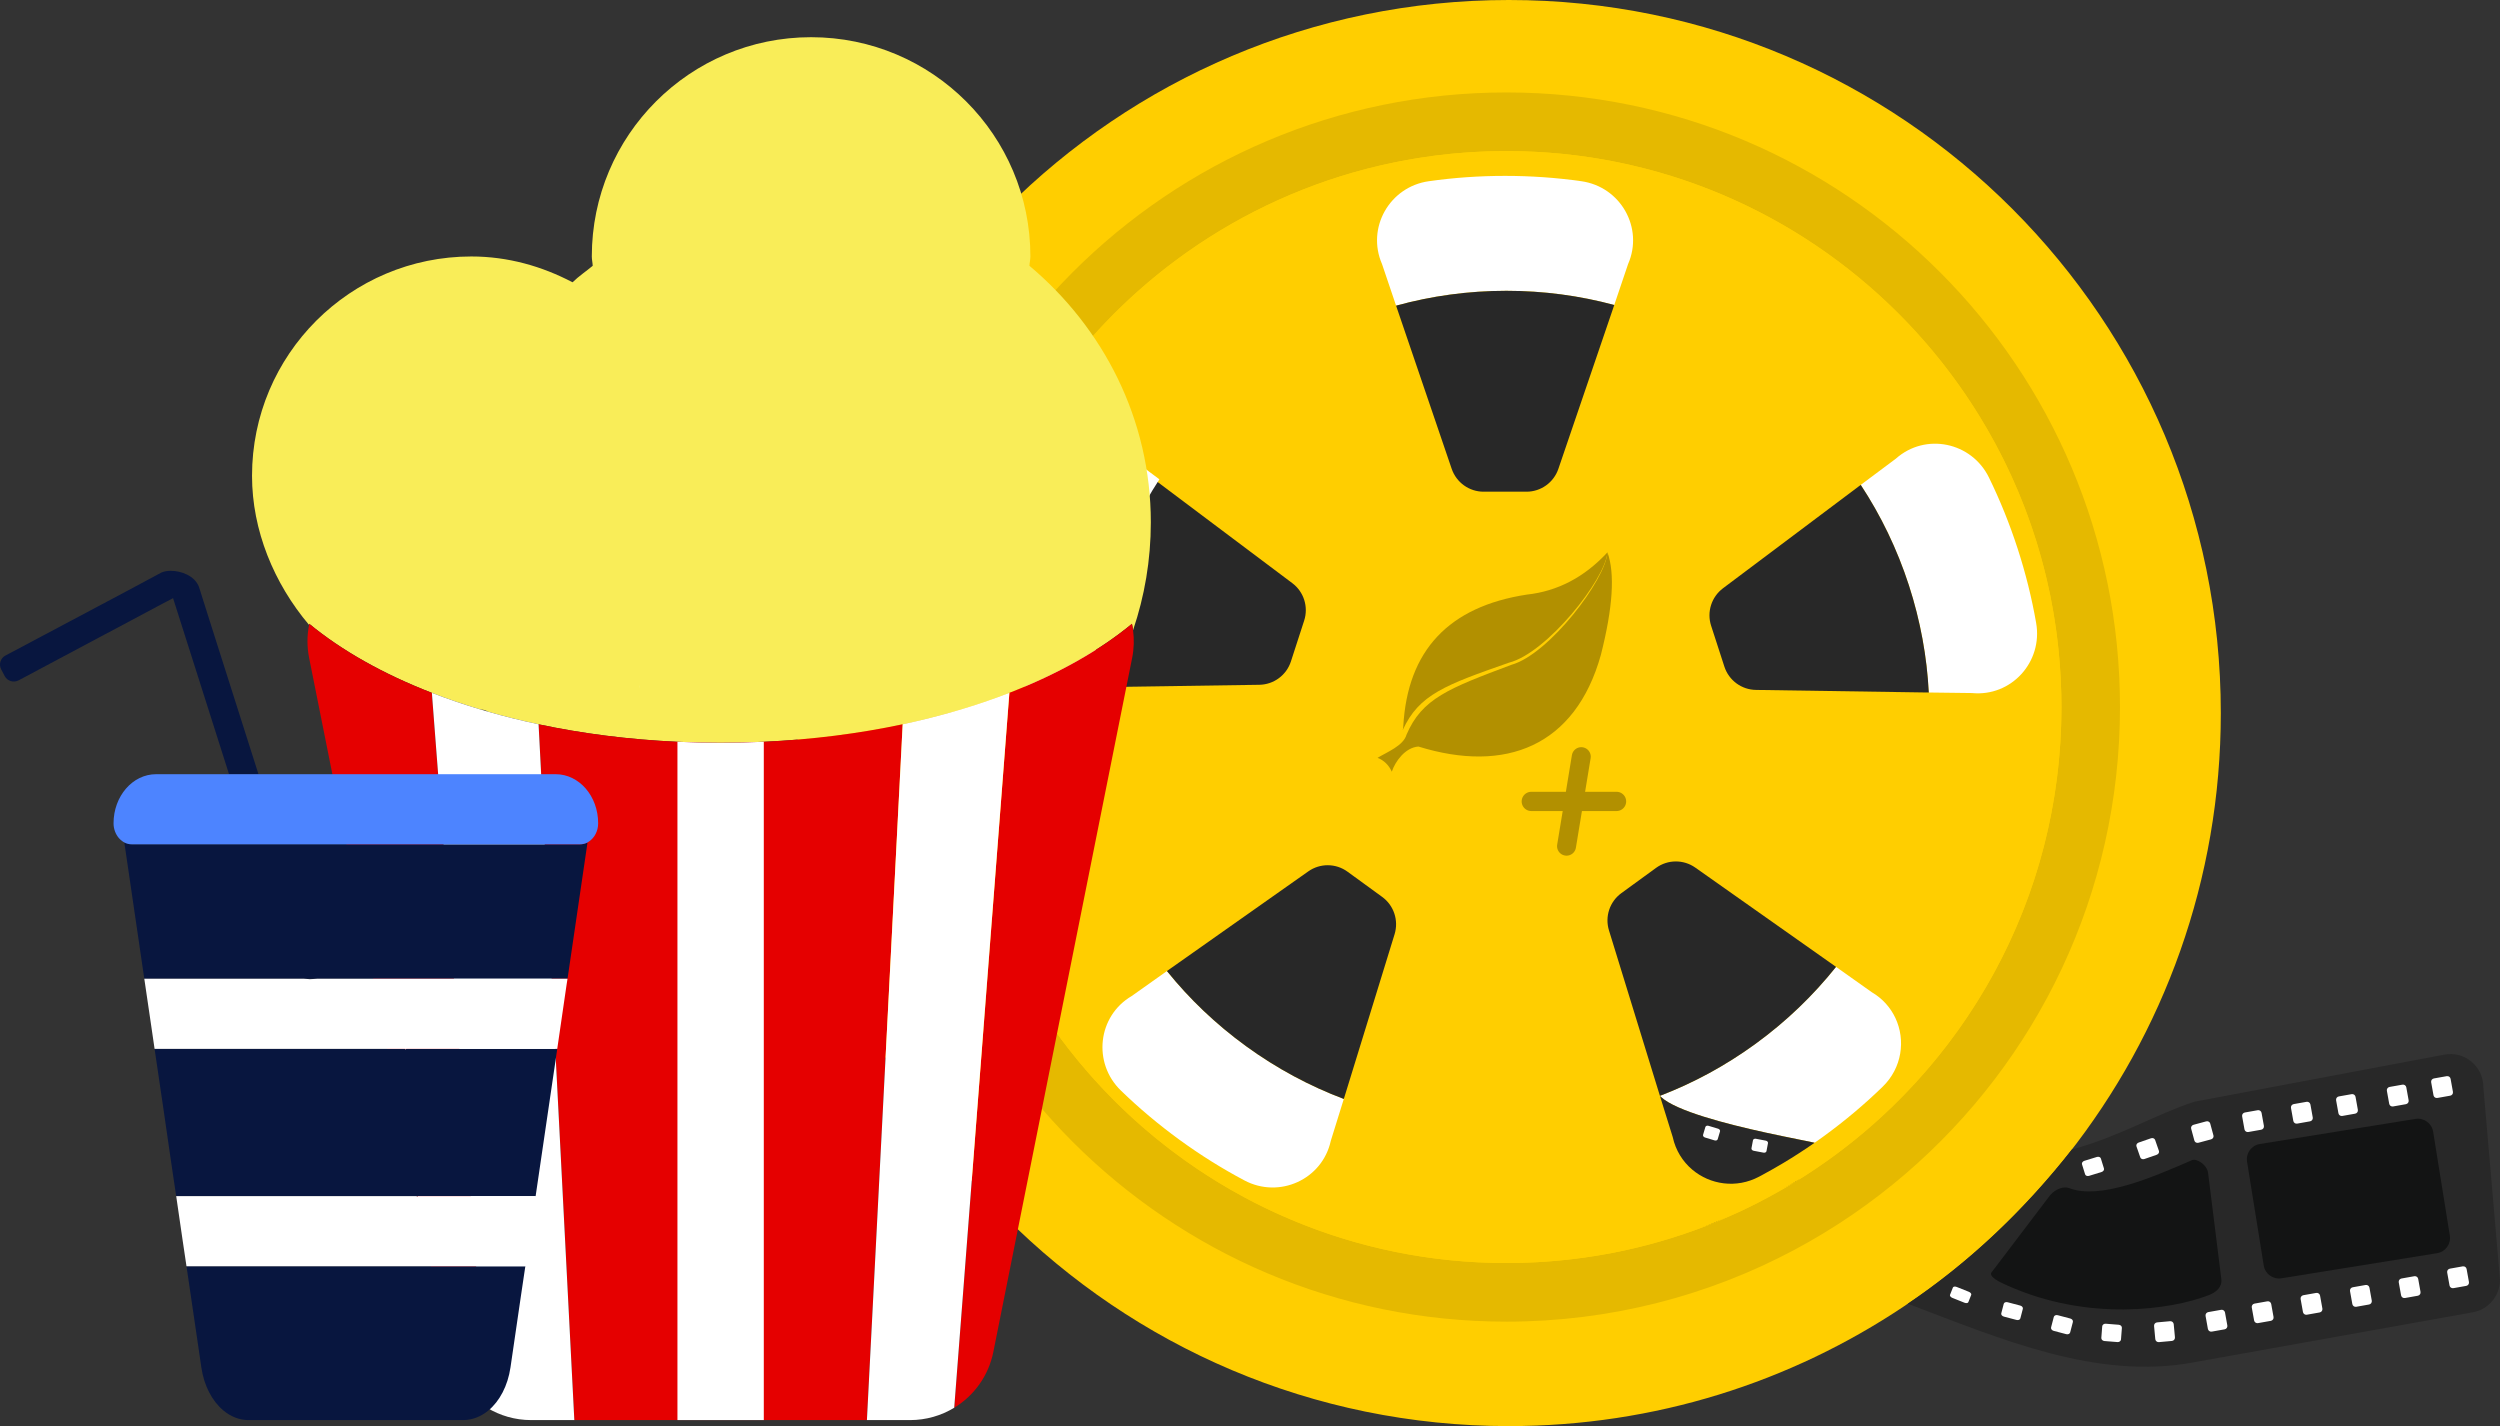 <?xml version="1.0" encoding="UTF-8" standalone="no"?>
<!-- Created with Inkscape (http://www.inkscape.org/) -->

<svg
   xmlns:dc="http://purl.org/dc/elements/1.1/"
   xmlns:cc="http://creativecommons.org/ns#"
   xmlns:rdf="http://www.w3.org/1999/02/22-rdf-syntax-ns#"
   xmlns:svg="http://www.w3.org/2000/svg"
   xmlns="http://www.w3.org/2000/svg"
   version="1.1"
   width="668.395"
   height="381.281"
   id="svg2"
   xml:space="preserve"><rect width="100%" height="100%" fill="#333333" stroke="none"/><defs
     id="defs6"><clipPath
       id="clipPath16"><path
         d="M 0,800 1280,800 1280,0 0,0 0,800 z"
         id="path18" /></clipPath><clipPath
       id="clipPath240"><path
         d="m 78.31,644.814 508.27,0 0,-326 -508.27,0 0,326 z"
         id="path242" /></clipPath><clipPath
       id="clipPath5477"><path
         d="m 24.145,367.225 508.27,0 0,-326 -508.27,0 0,326 z"
         id="path5479" /></clipPath><clipPath
       id="clipPath5461"><path
         d="M 0,800 1280,800 1280,0 0,0 0,800 z"
         id="path5463" /></clipPath></defs><path
     d="m 536.479,190.641 c 0,31.441 -10.865,60.329 -29.052,83.125 -9.672,12.125 -21.402,22.527 -34.689,30.646 6.269,1.37 11.509,2.343 13.099,2.717 -2.749,1.909 -2.939,7.1 -5.781,8.798 l -21.891,11.038 c -14.947,5.822 -37.741,-3.05 -54.747,-3.05 -17.941,0 -35.064,-3.561 -50.678,-10.016 -21.567,-8.891 -40.292,-23.311 -54.398,-41.492 -17.543,-22.574 -27.988,-50.945 -27.988,-81.766 0,-2.331 0.059,-4.662 0.188,-6.959 1.216,-23.756 8.643,-45.862 20.69,-64.734 17.73,-27.786 45.484,-48.556 78.15,-57.177 10.866,-2.87 22.269,-4.405 34.035,-4.405 11.498,0 22.655,1.464 33.286,4.205 33.531,8.645 61.94,30.06 79.752,58.749 11.836,19.024 19.006,41.246 19.906,65.074 0.083,1.734 0.117,3.49 0.117,5.247 M 403.416,0 C 298.295,0 213.08,85.351 213.08,190.641 c 0,105.289 85.215,190.64 190.336,190.64 39.053,0 75.368,-11.784 105.578,-31.991 16.677,-11.152 31.485,-24.87 43.883,-40.602 25.59,-32.46 40.876,-73.461 40.876,-118.046 C 593.752,85.351 508.537,0 403.416,0"
     id="path6055"
     style="fill:#ffce00;fill-opacity:1;fill-rule:nonzero;stroke:none" /><path
     d="m 485.263,312.586 c -6.561,4.416 -13.498,8.318 -20.749,11.644 -18.806,8.634 -39.73,13.449 -61.776,13.449 -81.964,0 -148.407,-66.537 -148.407,-148.644 0,-82.084 66.444,-148.645 148.407,-148.645 81.953,0 148.406,66.561 148.406,148.645 0,51.507 -26.151,96.89 -65.881,123.551 m -82.525,-287.87 c -90.608,0 -164.056,73.566 -164.056,164.319 0,90.751 73.449,164.318 164.056,164.318 27.836,0 54.057,-6.946 77.016,-19.2 10.655,-5.681 20.608,-12.511 29.707,-20.325 35.099,-30.129 57.333,-74.855 57.333,-124.793 0,-90.753 -73.45,-164.319 -164.056,-164.319"
     id="path6059"
     style="fill:#e5b900;fill-opacity:1;fill-rule:nonzero;stroke:none" /><path
     d="m 551.148,189.034 c 0,35.068 -12.118,67.288 -32.404,92.713 -10.788,13.524 -23.871,25.126 -38.69,34.181 -11.983,6.99 -15.541,8.301 -21.89,11.039 -0.548,0.222 -1.108,0.445 -1.669,0.666 -16.672,6.494 -34.79,10.048 -53.758,10.048 -20.011,0 -39.108,-3.972 -56.523,-11.172 -24.055,-9.917 -44.94,-26 -60.672,-46.279 -19.566,-25.178 -31.216,-56.821 -31.216,-91.198 0,-2.6 0.066,-5.2 0.209,-7.761 1.357,-26.496 9.639,-51.153 23.077,-72.201 19.775,-30.991 50.73,-54.157 87.164,-63.773 12.12,-3.201 24.837,-4.913 37.961,-4.913 12.824,0 25.268,1.633 37.126,4.69 37.399,9.642 69.085,33.527 88.952,65.525 13.202,21.218 21.199,46.004 22.202,72.58 0.092,1.934 0.131,3.893 0.131,5.853"
     id="path6063"
     style="fill:#ffce00;fill-opacity:1;fill-rule:nonzero;stroke:none" /><g
     transform="matrix(1.25,0,0,-1.25,429.769,147.674)"
     id="g6065"><path
       d="m 0,0 c -0.321,-5.765 -12.483,-21.816 -20.559,-24.06 -13.398,-5.031 -19.125,-7.205 -22.421,-14.945 -0.675,-2.371 -4.203,-3.728 -6.192,-4.945 1.338,-0.517 2.408,-1.548 3.044,-2.963 0.722,2.159 2.839,5.161 5.688,5.377 l 0,0 c 18.691,-5.798 33.553,0.079 39.019,19.561 C 1.158,-11.841 1.632,-4.516 0,0"
       id="path6067"
       style="fill:#b29000;fill-opacity:1;fill-rule:nonzero;stroke:none" /></g><g
     transform="matrix(1.25,0,0,-1.25,408.208,158.97)"
     id="g6069"><path
       d="M 0,0 C 6.576,0.712 12.326,3.725 17.249,9.037 16.805,3.28 4.304,-12.497 -3.819,-14.561 c -13.502,-4.732 -19.274,-6.778 -22.735,-14.444 0.083,0.268 0.129,0.55 0.132,0.848 C -25.52,-11.955 -16.712,-2.569 0,0"
       id="path6071"
       style="fill:#b29000;fill-opacity:1;fill-rule:nonzero;stroke:none" /></g><g
     transform="matrix(1.25,0,0,-1.25,409.401,214.266)"
     id="g6073"><path
       d="M 0,0 18.232,0"
       id="path6075"
       style="fill:none;stroke:#b29000;stroke-width:4.12;stroke-linecap:round;stroke-linejoin:bevel;stroke-miterlimit:4;stroke-opacity:1;stroke-dasharray:none" /></g><g
     transform="matrix(1.25,0,0,-1.25,422.765,202.299)"
     id="g6077"><path
       d="M 0,0 -3.151,-19.147"
       id="path6079"
       style="fill:none;stroke:#b29000;stroke-width:4.058;stroke-linecap:round;stroke-linejoin:bevel;stroke-miterlimit:4;stroke-opacity:1;stroke-dasharray:none" /></g><g
     transform="matrix(1.25,0,0,-1.25,435.277,70.615)"
     id="g6081"><path
       d="m 0,0 -2.957,-8.744 c -7.354,1.987 -15.092,3.037 -23.073,3.037 -8.168,0 -16.075,-1.106 -23.588,-3.177 L -52.621,0 c -3.388,7.759 1.609,16.55 10.002,17.731 5.324,0.759 10.778,1.143 16.308,1.143 5.539,0 10.994,-0.384 16.318,-1.143 C -1.6,16.55 3.396,7.759 0,0"
       id="path6083"
       style="fill:#ffffff;fill-opacity:1;fill-rule:nonzero;stroke:none" /></g><g
     transform="matrix(1.25,0,0,-1.25,431.581,81.545)"
     id="g6085"><path
       d="M 0,0 -0.271,-0.806 -11.948,-35.04 c -0.992,-2.924 -3.733,-4.892 -6.821,-4.892 l -9.179,0 c -3.078,0 -5.82,1.968 -6.821,4.892 l -11.668,34.234 -0.224,0.665 c 7.513,2.072 15.419,3.177 23.588,3.177 C -15.092,3.036 -7.354,1.987 0,0"
       id="path6087"
       style="fill:#282828;fill-opacity:1;fill-rule:nonzero;stroke:none" /></g><g
     transform="matrix(1.25,0,0,-1.25,308.532,128.149)"
     id="g6093"><path
       d="M 0,0 0.681,-0.507 29.58,-22.21 c 2.47,-1.848 3.491,-5.067 2.537,-8.009 l -2.836,-8.743 c -0.952,-2.933 -3.667,-4.936 -6.753,-4.986 l -36.113,-0.535 -0.701,-0.009 c 0.356,7.797 1.749,15.67 4.273,23.451 C -7.547,-13.438 -4.159,-6.391 0,0"
       id="path6095"
       style="fill:#282828;fill-opacity:1;fill-rule:nonzero;stroke:none" /></g><g
     transform="matrix(1.25,0,0,-1.25,302.585,266.285)"
     id="g6097"><path
       d="m 0,0 7.523,5.333 c 4.784,-5.937 10.428,-11.342 16.885,-16.04 6.608,-4.809 13.654,-8.569 20.947,-11.317 l -2.783,-8.956 c -1.814,-8.271 -11.015,-12.441 -18.498,-8.456 -4.752,2.52 -9.391,5.421 -13.864,8.677 -4.482,3.261 -8.669,6.783 -12.531,10.531 C -8.418,-14.331 -7.301,-4.278 0,0"
       id="path6099"
       style="fill:#ffffff;fill-opacity:1;fill-rule:nonzero;stroke:none" /></g><g
     transform="matrix(1.25,0,0,-1.25,311.99,259.619)"
     id="g6101"><path
       d="M 0,0 0.692,0.492 30.23,21.314 c 2.518,1.782 5.89,1.76 8.389,-0.058 l 7.425,-5.404 c 2.491,-1.812 3.554,-5.018 2.648,-7.973 L 38.041,-26.686 37.832,-27.357 C 30.538,-24.609 23.493,-20.849 16.885,-16.04 10.428,-11.342 4.784,-5.937 0,0"
       id="path6103"
       style="fill:#282828;fill-opacity:1;fill-rule:nonzero;stroke:none" /></g><g
     transform="matrix(1.25,0,0,-1.25,527.193,185.292)"
     id="g6105"><path
       d="m 0,0 -9.216,0.115 c -0.386,7.619 -1.781,15.314 -4.247,22.917 -2.524,7.781 -6.017,14.971 -10.306,21.488 l 7.508,5.606 C -9.94,55.75 -0.049,53.707 3.666,46.077 6.032,41.241 8.083,36.163 9.791,30.896 11.503,25.619 12.824,20.304 13.748,14.998 15.221,6.638 8.417,-0.837 0,0"
       id="path6107"
       style="fill:#ffffff;fill-opacity:1;fill-rule:nonzero;stroke:none" /></g><g
     transform="matrix(1.25,0,0,-1.25,515.672,185.148)"
     id="g6109"><path
       d="m 0,0 -0.849,0.009 -36.115,0.545 c -3.083,0.041 -5.799,2.044 -6.753,4.985 l -2.836,8.744 c -0.952,2.932 0.07,6.152 2.537,8.009 l 28.901,21.693 0.563,0.42 C -10.264,37.888 -6.771,30.698 -4.247,22.917 -1.781,15.315 -0.386,7.619 0,0"
       id="path6111"
       style="fill:#282828;fill-opacity:1;fill-rule:nonzero;stroke:none" /></g><g
     transform="matrix(1.25,0,0,-1.25,503.321,290.563)"
     id="g6113"><path
       d="m 0,0 c -3.855,-3.749 -8.047,-7.273 -12.519,-10.533 -0.665,-0.488 -1.338,-0.966 -2.012,-1.434 -1.272,0.299 -5.464,1.077 -10.479,2.174 -8.421,1.846 -19.162,4.611 -22.381,7.619 -0.084,0.084 -0.159,0.159 -0.234,0.234 7.12,2.727 13.997,6.429 20.453,11.134 6.606,4.807 12.351,10.355 17.217,16.456 l 7.644,-5.417 C 0.009,18.874 1.703,16.925 2.741,14.723 4.968,9.981 4.164,4.02 0,0"
       id="path6115"
       style="fill:#ffffff;fill-opacity:1;fill-rule:nonzero;stroke:none" /></g><g
     transform="matrix(1.25,0,0,-1.25,443.795,292.983)"
     id="g6117"><path
       d="m 0,0 -0.254,0.812 -10.643,34.571 c -0.913,2.949 0.15,6.155 2.648,7.973 l 7.425,5.403 c 2.491,1.813 5.864,1.835 8.389,0.059 L 37.095,27.99 37.667,27.584 C 32.804,21.485 27.057,15.936 20.449,11.127 13.992,6.429 7.116,2.722 0,0"
       id="path6119"
       style="fill:#282828;fill-opacity:1;fill-rule:nonzero;stroke:none" /></g><g
     transform="matrix(1.25,0,0,-1.25,472.058,302.805)"
     id="g6121"><path
       d="m 0,0 c -8.421,1.846 -19.162,4.611 -22.381,7.619 -0.084,0.085 -0.159,0.16 -0.234,0.235 l 2.742,-8.81 c 0.626,-2.867 2.142,-5.248 4.173,-6.963 3.808,-3.223 9.431,-4.104 14.315,-1.499 0.141,0.075 0.272,0.15 0.412,0.215 1.59,0.853 3.172,1.762 4.744,2.69 2.273,1.359 4.509,2.812 6.708,4.339 C 9.207,-1.874 5.015,-1.096 0,0"
       id="path6123"
       style="fill:#282828;fill-opacity:1;fill-rule:nonzero;stroke:none" /></g><g
     transform="matrix(1.25,0,0,-1.25,663.946,290.636)"
     id="g6125"><path
       d="m 0,0 3.559,-41.22 c 0,-3.419 -2.446,-6.346 -5.806,-6.949 l -59.69,-10.701 c -20.65,-3.88 -41.093,4.908 -61.163,12.527 13.343,8.922 25.174,20.402 35.092,32.987 10.33,2.812 18.148,7.645 26.241,10.232 L -8.29,6.949 C -3.969,7.724 0,4.397 0,0"
       id="path6127"
       style="fill:#282828;fill-opacity:1;fill-rule:nonzero;stroke:none" /></g><g
     transform="matrix(1.25,0,0,-1.25,651.646,293.55)"
     id="g6129"><path
       d="M 0,0 2.756,0.489 C 3.143,0.558 3.401,0.925 3.332,1.31 L 2.833,4.091 C 2.764,4.476 2.395,4.732 2.008,4.664 L -0.748,4.174 C -1.135,4.106 -1.393,3.738 -1.324,3.353 l 0.499,-2.78 C -0.756,0.188 -0.387,-0.069 0,0"
       id="path6131"
       style="fill:#ffffff;fill-opacity:1;fill-rule:nonzero;stroke:none" /></g><g
     transform="matrix(1.25,0,0,-1.25,639.804,295.82)"
     id="g6133"><path
       d="M 0,0 2.756,0.489 C 3.143,0.558 3.401,0.925 3.332,1.31 L 2.833,4.091 C 2.764,4.476 2.395,4.732 2.008,4.664 L -0.749,4.174 C -1.135,4.106 -1.393,3.738 -1.324,3.353 l 0.499,-2.78 C -0.756,0.188 -0.387,-0.069 0,0"
       id="path6135"
       style="fill:#ffffff;fill-opacity:1;fill-rule:nonzero;stroke:none" /></g><g
     transform="matrix(1.25,0,0,-1.25,626.229,298.358)"
     id="g6137"><path
       d="M 0,0 2.756,0.489 C 3.143,0.558 3.401,0.925 3.332,1.31 L 2.833,4.091 C 2.764,4.476 2.395,4.732 2.008,4.664 L -0.749,4.174 C -1.135,4.106 -1.393,3.738 -1.324,3.353 l 0.499,-2.78 C -0.756,0.188 -0.387,-0.069 0,0"
       id="path6139"
       style="fill:#ffffff;fill-opacity:1;fill-rule:nonzero;stroke:none" /></g><g
     transform="matrix(1.25,0,0,-1.25,614.168,300.408)"
     id="g6141"><path
       d="M 0,0 2.756,0.489 C 3.143,0.558 3.401,0.925 3.332,1.31 L 2.833,4.091 C 2.764,4.476 2.395,4.732 2.008,4.664 L -0.748,4.174 C -1.135,4.106 -1.393,3.738 -1.324,3.353 l 0.499,-2.78 C -0.756,0.188 -0.387,-0.069 0,0"
       id="path6143"
       style="fill:#ffffff;fill-opacity:1;fill-rule:nonzero;stroke:none" /></g><g
     transform="matrix(1.25,0,0,-1.25,601.108,302.653)"
     id="g6145"><path
       d="M 0,0 2.756,0.489 C 3.143,0.558 3.401,0.925 3.332,1.31 L 2.833,4.091 C 2.764,4.476 2.395,4.732 2.008,4.664 L -0.749,4.174 C -1.135,4.106 -1.393,3.738 -1.324,3.353 l 0.498,-2.78 C -0.756,0.188 -0.387,-0.069 0,0"
       id="path6147"
       style="fill:#ffffff;fill-opacity:1;fill-rule:nonzero;stroke:none" /></g><g
     transform="matrix(1.25,0,0,-1.25,587.766,305.527)"
     id="g6149"><path
       d="M 0,0 2.703,0.728 C 3.083,0.83 3.312,1.201 3.216,1.555 L 2.522,4.118 C 2.426,4.473 2.04,4.678 1.661,4.576 L -1.043,3.847 C -1.422,3.745 -1.652,3.375 -1.556,3.02 L -0.861,0.457 C -0.765,0.103 -0.379,-0.102 0,0"
       id="path6151"
       style="fill:#ffffff;fill-opacity:1;fill-rule:nonzero;stroke:none" /></g><g
     transform="matrix(1.25,0,0,-1.25,573.315,309.876)"
     id="g6153"><path
       d="M 0,0 2.646,0.915 C 3.017,1.044 3.227,1.411 3.114,1.736 L 2.298,4.084 C 2.185,4.409 1.793,4.568 1.421,4.44 L -1.225,3.524 C -1.596,3.396 -1.806,3.028 -1.693,2.703 L -0.877,0.356 C -0.764,0.031 -0.371,-0.128 0,0"
       id="path6155"
       style="fill:#ffffff;fill-opacity:1;fill-rule:nonzero;stroke:none" /></g><g
     transform="matrix(1.25,0,0,-1.25,558.527,314.374)"
     id="g6157"><path
       d="M 0,0 2.676,0.824 C 3.051,0.94 3.281,1.274 3.189,1.571 L 2.525,3.716 C 2.433,4.012 2.054,4.159 1.678,4.044 L -0.997,3.219 C -1.373,3.104 -1.603,2.769 -1.511,2.472 L -0.846,0.328 C -0.755,0.031 -0.375,-0.116 0,0"
       id="path6159"
       style="fill:#ffffff;fill-opacity:1;fill-rule:nonzero;stroke:none" /></g><g
     transform="matrix(1.25,0,0,-1.25,468.846,307.666)"
     id="g6161"><path
       d="m 0,0 2.13,-0.405 c 0.299,-0.057 0.577,0.089 0.621,0.326 L 3.071,1.63 C 3.115,1.866 2.908,2.104 2.609,2.161 L 0.48,2.566 C 0.181,2.622 -0.097,2.477 -0.142,2.24 L -0.461,0.531 C -0.505,0.295 -0.299,0.057 0,0"
       id="path6163"
       style="fill:#ffffff;fill-opacity:1;fill-rule:nonzero;stroke:none" /></g><g
     transform="matrix(1.25,0,0,-1.25,455.832,304.117)"
     id="g6165"><path
       d="m 0,0 2.076,-0.626 c 0.291,-0.087 0.583,0.028 0.652,0.259 L 3.224,1.299 C 3.292,1.53 3.112,1.788 2.821,1.876 L 0.745,2.501 C 0.453,2.589 0.162,2.473 0.093,2.243 L -0.403,0.577 C -0.472,0.346 -0.291,0.088 0,0"
       id="path6167"
       style="fill:#ffffff;fill-opacity:1;fill-rule:nonzero;stroke:none" /></g><g
     transform="matrix(1.25,0,0,-1.25,655.929,344.401)"
     id="g6169"><path
       d="M 0,0 2.756,0.489 C 3.143,0.558 3.401,0.925 3.332,1.31 L 2.833,4.091 C 2.764,4.476 2.395,4.732 2.008,4.664 L -0.749,4.174 C -1.135,4.106 -1.393,3.738 -1.324,3.353 l 0.499,-2.78 C -0.756,0.188 -0.387,-0.069 0,0"
       id="path6171"
       style="fill:#ffffff;fill-opacity:1;fill-rule:nonzero;stroke:none" /></g><g
     transform="matrix(1.25,0,0,-1.25,642.981,347.036)"
     id="g6173"><path
       d="M 0,0 2.756,0.489 C 3.143,0.558 3.401,0.925 3.332,1.31 L 2.833,4.091 C 2.764,4.476 2.395,4.732 2.008,4.664 L -0.749,4.174 C -1.135,4.106 -1.393,3.738 -1.324,3.353 l 0.498,-2.78 C -0.756,0.188 -0.387,-0.069 0,0"
       id="path6175"
       style="fill:#ffffff;fill-opacity:1;fill-rule:nonzero;stroke:none" /></g><g
     transform="matrix(1.25,0,0,-1.25,629.95,349.38)"
     id="g6177"><path
       d="M 0,0 2.756,0.489 C 3.143,0.558 3.401,0.925 3.332,1.31 L 2.833,4.091 C 2.764,4.476 2.395,4.732 2.008,4.664 L -0.748,4.174 C -1.135,4.106 -1.393,3.738 -1.324,3.353 l 0.499,-2.78 C -0.756,0.188 -0.387,-0.069 0,0"
       id="path6179"
       style="fill:#ffffff;fill-opacity:1;fill-rule:nonzero;stroke:none" /></g><g
     transform="matrix(1.25,0,0,-1.25,616.745,351.503)"
     id="g6181"><path
       d="M 0,0 2.756,0.489 C 3.143,0.558 3.401,0.925 3.332,1.31 L 2.833,4.091 C 2.764,4.476 2.395,4.732 2.008,4.664 L -0.749,4.174 C -1.135,4.106 -1.393,3.738 -1.324,3.353 l 0.499,-2.78 C -0.756,0.188 -0.387,-0.069 0,0"
       id="path6183"
       style="fill:#ffffff;fill-opacity:1;fill-rule:nonzero;stroke:none" /></g><g
     transform="matrix(1.25,0,0,-1.25,603.685,353.748)"
     id="g6185"><path
       d="M 0,0 2.756,0.489 C 3.143,0.558 3.401,0.925 3.332,1.31 L 2.833,4.091 C 2.764,4.476 2.395,4.732 2.008,4.664 L -0.749,4.174 C -1.135,4.106 -1.393,3.738 -1.324,3.353 l 0.499,-2.78 C -0.756,0.188 -0.387,-0.069 0,0"
       id="path6187"
       style="fill:#ffffff;fill-opacity:1;fill-rule:nonzero;stroke:none" /></g><g
     transform="matrix(1.25,0,0,-1.25,591.331,356.018)"
     id="g6189"><path
       d="M 0,0 2.756,0.489 C 3.143,0.558 3.401,0.925 3.332,1.31 L 2.833,4.091 C 2.764,4.476 2.395,4.732 2.008,4.664 L -0.748,4.174 C -1.135,4.106 -1.393,3.738 -1.324,3.353 l 0.499,-2.78 C -0.756,0.188 -0.387,-0.069 0,0"
       id="path6191"
       style="fill:#ffffff;fill-opacity:1;fill-rule:nonzero;stroke:none" /></g><g
     transform="matrix(1.25,0,0,-1.25,577.201,358.829)"
     id="g6193"><path
       d="m 0,0 2.788,0.254 c 0.391,0.036 0.679,0.38 0.643,0.77 L 3.168,3.836 C 3.132,4.226 2.785,4.513 2.394,4.477 L -0.394,4.223 C -0.785,4.187 -1.073,3.843 -1.036,3.453 L -0.774,0.64 C -0.738,0.251 -0.391,-0.036 0,0"
       id="path6195"
       style="fill:#ffffff;fill-opacity:1;fill-rule:nonzero;stroke:none" /></g><g
     transform="matrix(1.25,0,0,-1.25,562.632,358.535)"
     id="g6197"><path
       d="m 0,0 2.79,-0.223 c 0.392,-0.031 0.731,0.22 0.757,0.562 L 3.738,2.805 C 3.764,3.146 3.468,3.448 3.076,3.479 L 0.286,3.702 C -0.106,3.733 -0.445,3.482 -0.471,3.14 L -0.661,0.675 C -0.688,0.333 -0.392,0.031 0,0"
       id="path6199"
       style="fill:#ffffff;fill-opacity:1;fill-rule:nonzero;stroke:none" /></g><g
     transform="matrix(1.25,0,0,-1.25,549.051,355.81)"
     id="g6201"><path
       d="m 0,0 2.707,-0.714 c 0.38,-0.1 0.753,0.069 0.833,0.377 l 0.581,2.229 c 0.08,0.309 -0.163,0.64 -0.543,0.74 L 0.871,3.346 C 0.491,3.447 0.118,3.278 0.038,2.969 L -0.543,0.74 C -0.623,0.432 -0.38,0.1 0,0"
       id="path6203"
       style="fill:#ffffff;fill-opacity:1;fill-rule:nonzero;stroke:none" /></g><g
     transform="matrix(1.25,0,0,-1.25,535.747,352.003)"
     id="g6205"><path
       d="m 0,0 2.707,-0.714 c 0.38,-0.1 0.748,0.048 0.821,0.332 L 4.061,1.664 C 4.135,1.948 3.886,2.259 3.506,2.359 L 0.799,3.072 C 0.42,3.173 0.052,3.024 -0.022,2.741 L -0.555,0.694 C -0.628,0.411 -0.38,0.1 0,0"
       id="path6207"
       style="fill:#ffffff;fill-opacity:1;fill-rule:nonzero;stroke:none" /></g><g
     transform="matrix(1.25,0,0,-1.25,521.984,347.002)"
     id="g6209"><path
       d="m 0,0 2.6,-1.038 c 0.365,-0.146 0.73,-0.089 0.815,0.127 L 4.031,0.648 C 4.117,0.864 3.89,1.157 3.525,1.303 l -2.6,1.038 C 0.56,2.487 0.195,2.43 0.11,2.214 L -0.506,0.655 C -0.592,0.439 -0.365,0.146 0,0"
       id="path6211"
       style="fill:#ffffff;fill-opacity:1;fill-rule:nonzero;stroke:none" /></g><g
     transform="matrix(1.25,0,0,-1.25,609.951,341.764)"
     id="g6213"><path
       d="m 0,0 33.297,5.369 c 1.795,0.29 3.016,1.979 2.728,3.775 l -3.572,22.22 c -0.289,1.796 -1.98,3.018 -3.776,2.729 L -4.62,28.723 C -6.416,28.434 -7.636,26.744 -7.348,24.949 L -3.776,2.729 C -3.487,0.932 -1.797,-0.29 0,0"
       id="path6215"
       style="fill:#131414;fill-opacity:1;fill-rule:nonzero;stroke:none" /></g><g
     transform="matrix(1.25,0,0,-1.25,536.646,343.676)"
     id="g6217"><path
       d="m 0,0 c 17.338,-7.778 34.981,-5.217 43.125,-2.07 1.588,0.614 2.886,1.756 2.674,3.447 L 42.953,24.12 c -0.212,1.691 -2.443,3.115 -3.442,2.678 -8.657,-3.785 -19.778,-8.516 -26.292,-5.967 -1.015,0.397 -2.811,-0.08 -4.051,-1.54 L -3.441,2.679 C -3.745,1.706 -1.553,0.697 0,0"
       id="path6219"
       style="fill:#131414;fill-opacity:1;fill-rule:nonzero;stroke:none" /></g><path
     d="m 299.286,121.301 9.253,6.893 c -5.203,7.975 -9.44,16.769 -12.523,26.257 -3.155,9.71 -4.894,19.538 -5.334,29.269 l -11.721,0.138 c -10.533,1.031 -19.053,-8.306 -17.215,-18.74 1.154,-6.622 2.804,-13.255 4.94,-19.829 2.14,-6.585 4.703,-12.922 7.662,-18.958 4.646,-9.522 17.027,-12.065 24.939,-5.031"
     id="path6083-6"
     style="fill:#ffffff;fill-opacity:1;fill-rule:nonzero;stroke:none" /><g
     transform="matrix(1.25,0,0,-1.25,-664.929,1055.799)"
     id="g8819"><g
       transform="translate(772.531,747.64)"
       id="g6089"><path
         d="M 0,0 7.389,-5.519 C 3.23,-11.91 -0.158,-18.957 -2.624,-26.559 -5.148,-34.34 -6.542,-42.213 -6.897,-50.01 l -9.364,-0.116 c -8.414,-0.829 -15.218,6.647 -13.745,15.007 0.924,5.306 2.245,10.621 3.954,15.888 1.711,5.277 3.762,10.354 6.128,15.191 C -16.209,3.59 -6.318,5.633 0,0"
         id="path6091"
         style="fill:#ffffff;fill-opacity:1;fill-rule:nonzero;stroke:none" /></g><g
       transform="translate(778.09,732.928)"
       id="g6221"><path
         d="m 0,0 c 0,-8.072 -1.339,-15.839 -3.805,-23.089 -0.055,0.462 -0.129,0.923 -0.231,1.376 -6.955,-5.735 -15.858,-10.75 -26.22,-14.768 -7.001,-2.715 -14.657,-4.987 -22.821,-6.723 -9.31,-1.977 -19.285,-3.27 -29.702,-3.74 -3.039,-0.148 -6.123,-0.222 -9.236,-0.222 -3.112,0 -6.197,0.074 -9.236,0.222 -10.417,0.47 -20.392,1.763 -29.702,3.74 -3.731,0.794 -7.351,1.699 -10.851,2.706 l -0.01,0.009 c -0.415,0.268 -0.905,0.434 -1.496,0.434 l -0.009,0 c -3.63,1.081 -7.112,2.281 -10.455,3.574 -10.362,4.018 -19.265,9.033 -26.22,14.768 -0.018,-0.083 -0.028,-0.157 -0.046,-0.24 -7.518,8.903 -12.2,20.217 -12.2,31.9 0,25.906 21.002,46.908 46.908,46.908 7.859,0 15.146,-2.115 21.648,-5.523 1.321,1.302 2.891,2.337 4.313,3.528 -0.028,0.674 -0.194,1.312 -0.194,1.995 0,25.906 20.993,46.899 46.899,46.899 25.906,0 46.908,-20.993 46.908,-46.899 0,-0.683 -0.176,-1.321 -0.204,-1.995 C -10.215,41.625 0,22.101 0,0"
         id="path6223"
         style="fill:#f9ed58;fill-opacity:1;fill-rule:nonzero;stroke:none" /></g><g
       transform="translate(636.11,543.542)"
       id="g6225"><path
         d="m 0,0 c -4.221,2.567 -7.342,6.825 -8.368,11.951 l -29.674,148.398 c -0.489,2.43 -0.462,4.83 -0.018,7.084 0.018,0.083 0.028,0.157 0.046,0.24 6.954,-5.735 15.858,-10.75 26.22,-14.768 l 0.175,-2.309 L 0,0 z"
         id="path6227"
         style="fill:#e50000;fill-opacity:1;fill-rule:nonzero;stroke:none" /></g><g
       transform="translate(725.012,689.724)"
       id="g6229"><path
         d="m 0,0 -1.367,-26.672 -6.28,-122.152 -62.581,0 -7.121,138.655 L -77.875,0 c 9.309,-1.977 19.284,-3.269 29.702,-3.74 3.038,-0.148 6.123,-0.222 9.235,-0.222 3.113,0 6.197,0.074 9.236,0.222 C -19.284,-3.269 -9.31,-1.977 0,0"
         id="path6231"
         style="fill:#e50000;fill-opacity:1;fill-rule:nonzero;stroke:none" /></g><g
       transform="translate(774.091,703.892)"
       id="g6233"><path
         d="m 0,0 -29.683,-148.398 c -1.026,-5.126 -4.147,-9.384 -8.368,-11.951 l 9.993,129.53 1.801,23.375 C -15.895,-3.426 -6.991,1.589 -0.037,7.324 0.065,6.871 0.139,6.409 0.194,5.948 0.453,4.027 0.407,2.023 0,0"
         id="path6235"
         style="fill:#e50000;fill-opacity:1;fill-rule:nonzero;stroke:none" /></g><path
       d="m 695.31,685.984 0,-145.083 -18.471,0 0,145.083 c 3.038,-0.148 6.123,-0.222 9.235,-0.222 3.113,0 6.197,0.074 9.236,0.222"
       id="path6239"
       style="fill:#ffffff;fill-opacity:1;fill-rule:nonzero;stroke:none" /><g
       transform="translate(654.784,540.901)"
       id="g6241"><path
         d="m 0,0 -9.236,0 c -3.435,0 -6.677,0.961 -9.438,2.642 l -11.619,150.596 -0.175,2.309 c 3.343,-1.293 6.825,-2.493 10.454,-3.574 l 0.009,0 c 0.499,-0.148 0.998,-0.296 1.497,-0.434 l 0.009,-0.009 c 3.5,-1.007 7.121,-1.912 10.852,-2.706 L -7.121,138.655 0,0 z"
         id="path6243"
         style="fill:#ffffff;fill-opacity:1;fill-rule:nonzero;stroke:none" /></g><g
       transform="translate(747.833,696.448)"
       id="g6245"><path
         d="m 0,0 -1.801,-23.375 -9.993,-129.53 c -2.771,-1.681 -6.003,-2.642 -9.439,-2.642 l -9.235,0 6.28,122.151 1.367,26.673 C -14.657,-4.987 -7.001,-2.715 0,0"
         id="path6247"
         style="fill:#ffffff;fill-opacity:1;fill-rule:nonzero;stroke:none" /></g></g><g
     transform="matrix(-1.25,0,0,-1.25,846.114,795.46)"
     id="g8920"><path
       d="m 640.405,514.279 c -2.27,0.014 -5.175,-1.065 -6.075,-3.45 l -1.3,-4.125 -1.975,-6.225 -9.45,-29.7 6.3,0 9.475,29.8 1.95,6.125 0.55,1.725 3.275,-1.725 7.925,-4.225 21.825,-11.625 c 1.08,-0.57 2.405,-0.17 2.975,0.9 l 0.75,1.425 c 0.57,1.07 0.18,2.405 -0.9,2.975 l -21.7,11.525 -6.85,3.65 -4.8,2.575 c -0.52,0.24 -1.218,0.37 -1.975,0.375 z"
       id="path5659"
       style="fill:#08163f;fill-opacity:1;fill-rule:nonzero;stroke:none" /><path
       d="m 564.53,365.529 0.9,-6.05 2.275,-15.575 c 0.58,-3.96 2.335,-7.235 4.725,-9.225 1.18,-0.97 2.515,-1.63 3.925,-1.9 0.47,-0.09 0.96,-0.15 1.45,-0.15 l 45.95,0 c 1.95,0 3.78,0.75 5.35,2.05 2.39,1.99 4.145,5.265 4.725,9.225 l 0.55,3.775 2.625,17.85 -32.3,0 -7.975,0 -10.15,0 -20.85,0 -1.2,0 z"
       id="path5867"
       style="fill:#08163f;fill-opacity:1;fill-rule:nonzero;stroke:none" /><g
       transform="translate(570.067,449.977)"
       id="g5981"><path
         d="m 214.25,717.469 5.344,36.438 16.719,0 14.312,0 13.75,0 5.75,0 16.375,0 3.625,0 2.562,0 23.375,0 16.688,0 4.688,-32 0.656,-4.438 c -0.613,0.325 -1.306,0.5 -2.031,0.5 l -42.375,0 -23.281,0 -3.281,0 -14.094,0 -14.844,0 -2.688,0 -19.219,0 c -0.725,0 -1.419,-0.175 -2.031,-0.5 z"
         transform="matrix(0.8,0,0,-0.8,-190.238,580.177)"
         id="path5983"
         style="fill:#08163f;fill-opacity:1;fill-rule:nonzero;stroke:none" /></g><g
       transform="translate(567.737,404.617)"
       id="g5997"><path
         d="m 222.344,772.656 5.781,39.375 5.219,0 26.281,0 c 0.087,0.075 0.175,0.163 0.25,0.25 l 0,-0.25 15,0 28.219,0 21.125,0 0.875,-5.844 0.656,-4.469 1.906,-13.156 2.344,-15.906 -22.969,0 -17.156,0 -5.656,0 -1.469,0 -19.812,0 -0.031,0.219 c -0.05,-0.075 -0.125,-0.144 -0.188,-0.219 l -27.344,0 -6.375,0 -6.656,0 z m 89.562,4.312 c 1.657,1.404 3.342,2.766 5.062,4.094 -1.72,-1.327 -3.406,-2.691 -5.062,-4.094 z"
         transform="matrix(0.8,0,0,-0.8,-187.908,625.537)"
         id="path5999"
         style="fill:#08163f;fill-opacity:1;fill-rule:nonzero;stroke:none" /></g><g
       transform="translate(567.647,457.777)"
       id="g6001"><path
         d="m 222.75,699.219 c -3.138,0 -5.969,1.481 -8.031,3.844 -2.05,2.375 -3.312,5.656 -3.312,9.281 0,2.1 0.994,3.913 2.469,4.875 0.125,0.087 0.237,0.188 0.375,0.25 0.613,0.325 1.306,0.5 2.031,0.5 l 19.219,0 2.688,0 14.844,0 14.094,0 3.281,0 23.281,0 42.375,0 c 0.725,0 1.419,-0.175 2.031,-0.5 0.138,-0.062 0.281,-0.163 0.406,-0.25 0.388,-0.25 0.719,-0.544 1.031,-0.906 0.875,-1.012 1.438,-2.419 1.438,-3.969 0,-7.237 -5.088,-13.125 -11.375,-13.125 l -19.5,0 -7.875,0 -4.781,0 -28.844,0 -3.719,0 -16.781,0 -8.969,0 -8.062,0 -8.312,0 z"
         transform="matrix(0.8,0,0,-0.8,-187.818,572.377)"
         id="path6003"
         style="fill:#4d84ff;fill-opacity:1;fill-rule:nonzero;stroke:none" /></g><g
       transform="translate(566.497,380.537)"
       id="g6005"><path
         d="m 228.125,812.031 2.75,18.75 1.5,0 26.062,0 12.688,0 9.969,0 40.375,0 1.031,-6.938 1.719,-11.812 -21.125,0 -28.219,0 -15,0 0,0.25 c -0.075,-0.087 -0.163,-0.175 -0.25,-0.25 l -26.281,0 -5.219,0 z"
         transform="matrix(0.8,0,0,-0.8,-186.668,649.617)"
         id="path6007"
         style="fill:#ffffff;fill-opacity:1;fill-rule:nonzero;stroke:none" /></g><g
       transform="translate(563.027,412.037)"
       id="g6021"><path
         d="m 286.5,753.906 -16.375,0 -5.75,0 -13.75,0 -14.312,0 -16.719,0 0.25,1.562 2.5,17.188 6.656,0 6.375,0 27.344,0 c 0.062,0.075 0.138,0.144 0.188,0.219 l 0.031,-0.219 19.812,0 1.469,0 5.656,0 17.156,0 22.969,0 0.938,-6.438 1.812,-12.312 -16.688,0 -23.375,0 -2.562,0 c -2.407,0.12 -0.763,0.207 -3.625,0 z"
         transform="matrix(0.8,0,0,-0.8,-183.198,618.117)"
         id="path6023"
         style="fill:#ffffff;fill-opacity:1;fill-rule:nonzero;stroke:none" /></g><g
       transform="translate(540.157,489.717)"
       id="g6029"><path
         d="M 0,0 0,-0.62 C -0.01,-0.41 -0.02,-0.21 -0.02,0 L 0,0 z"
         id="path6031"
         style="fill:#ffffff;fill-opacity:1;fill-rule:nonzero;stroke:none" /></g></g><g
     transform="matrix(1.25,0,0,-1.25,-526.243,636.111)"
     id="g238" /><g
     transform="matrix(1.25,0,0,-1.25,-504.164,559.551)"
     id="g5475" /><g
     transform="matrix(1.25,0,0,-1.25,-185.283,348.444)"
     id="g5673" /><g
     transform="matrix(1.25,0,0,-1.25,-187.758,350.944)"
     id="g5681" /><g
     transform="matrix(1.25,0,0,-1.25,-188.146,353.569)"
     id="g5685" /><g
     transform="matrix(1.25,0,0,-1.25,-188.796,358.019)"
     id="g5693" /><g
     transform="matrix(1.25,0,0,-1.25,-193.483,390.007)"
     id="g5697" /><g
     transform="matrix(1.25,0,0,-1.25,-195.296,402.344)"
     id="g5701" /><g
     transform="matrix(1.25,0,0,-1.25,-196.246,408.757)"
     id="g5705" /><g
     transform="matrix(1.25,0,0,-1.25,-198.583,424.669)"
     id="g5709" /><g
     transform="matrix(1.25,0,0,-1.25,-200.508,437.832)"
     id="g5713" /><g
     transform="matrix(1.25,0,0,-1.25,-201.158,442.294)"
     id="g5717" /><g
     transform="matrix(1.25,0,0,-1.25,-202.021,448.132)"
     id="g5721" /><g
     transform="matrix(1.25,0,0,-1.25,-203.758,459.969)"
     id="g5725" /><g
     transform="matrix(1.25,0,0,-1.25,-204.771,466.882)"
     id="g5733" /><g
     transform="matrix(1.25,0,0,-1.25,-210.183,390.007)"
     id="g5741" /><g
     transform="matrix(1.25,0,0,-1.25,-219.208,408.757)"
     id="g5761" /><g
     transform="matrix(1.25,0,0,-1.25,-223.146,448.132)"
     id="g5769" /><g
     transform="matrix(1.25,0,0,-1.25,-228.796,335.332)"
     id="g5777" /><g
     transform="matrix(1.25,0,0,-1.25,-232.046,351.582)"
     id="g5781" /><g
     transform="matrix(1.25,0,0,-1.25,-232.546,354.082)"
     id="g5785" /><g
     transform="matrix(1.25,0,0,-1.25,-236.133,390.007)"
     id="g5797" /><g
     transform="matrix(1.25,0,0,-1.25,-236.133,390.007)"
     id="g5801" /><g
     transform="matrix(1.25,0,0,-1.25,-236.133,390.007)"
     id="g5805" /><g
     transform="matrix(1.25,0,0,-1.25,-238.946,386.119)"
     id="g5809" /><g
     transform="matrix(1.25,0,0,-1.25,-239.733,390.007)"
     id="g5813" /><g
     transform="matrix(1.25,0,0,-1.25,-242.033,408.757)"
     id="g5817" /><g
     transform="matrix(1.25,0,0,-1.25,-243.208,407.407)"
     id="g5825" /><g
     transform="matrix(1.25,0,0,-1.25,-243.483,408.757)"
     id="g5829" /><g
     transform="matrix(1.25,0,0,-1.25,-245.146,466.882)"
     id="g5841" /><g
     transform="matrix(1.25,0,0,-1.25,-247.271,427.719)"
     id="g5845" /><g
     transform="matrix(1.25,0,0,-1.25,-251.358,448.132)"
     id="g5849" /><g
     transform="matrix(1.25,0,0,-1.25,-253.733,460.019)"
     id="g5853" /><g
     transform="matrix(1.25,0,0,-1.25,-255.846,354.082)"
     id="g5869" /><g
     transform="matrix(1.25,0,0,-1.25,-256.121,390.007)"
     id="g5873" /><g
     transform="matrix(1.25,0,0,-1.25,-258.508,346.244)"
     id="g5877" /><g
     transform="matrix(1.25,0,0,-1.25,-257.658,335.332)"
     id="g5881" /><g
     transform="matrix(1.25,0,0,-1.25,-258.508,346.244)"
     id="g5885" /><g
     transform="matrix(1.25,0,0,-1.25,-258.921,351.582)"
     id="g5889" /><g
     transform="matrix(1.25,0,0,-1.25,-259.108,354.082)"
     id="g5893" /><g
     transform="matrix(1.25,0,0,-1.25,-261.221,381.482)"
     id="g5897" /><g
     transform="matrix(1.25,0,0,-1.25,-261.883,390.007)"
     id="g5905" /><g
     transform="matrix(1.25,0,0,-1.25,-263.321,408.757)"
     id="g5913" /><g
     transform="matrix(1.25,0,0,-1.25,-263.521,408.757)"
     id="g5917" /><g
     transform="matrix(1.25,0,0,-1.25,-263.521,408.757)"
     id="g5921" /><g
     transform="matrix(1.25,0,0,-1.25,-266.358,448.132)"
     id="g5929" /><g
     transform="matrix(1.25,0,0,-1.25,-266.633,448.132)"
     id="g5933" /><g
     transform="matrix(1.25,0,0,-1.25,-266.633,448.132)"
     id="g5937" /><g
     transform="matrix(1.25,0,0,-1.25,-273.221,354.082)"
     id="g5945" /><g
     transform="matrix(1.25,0,0,-1.25,-274.033,351.582)"
     id="g5949" /><g
     transform="matrix(1.25,0,0,-1.25,-275.621,390.007)"
     id="g5953" /><g
     transform="matrix(1.25,0,0,-1.25,-287.108,335.332)"
     id="g5969" /><g
     transform="matrix(1.25,0,0,-1.25,-287.946,351.582)"
     id="g5973" /><g
     transform="matrix(1.25,0,0,-1.25,-288.071,354.082)"
     id="g5977" /><g
     transform="matrix(1.25,0,0,-1.25,-289.921,390.007)"
     id="g5985" /><g
     transform="matrix(1.25,0,0,-1.25,-290.758,354.082)"
     id="g5989" /><g
     transform="matrix(1.25,0,0,-1.25,-290.883,408.757)"
     id="g5993" /></svg>